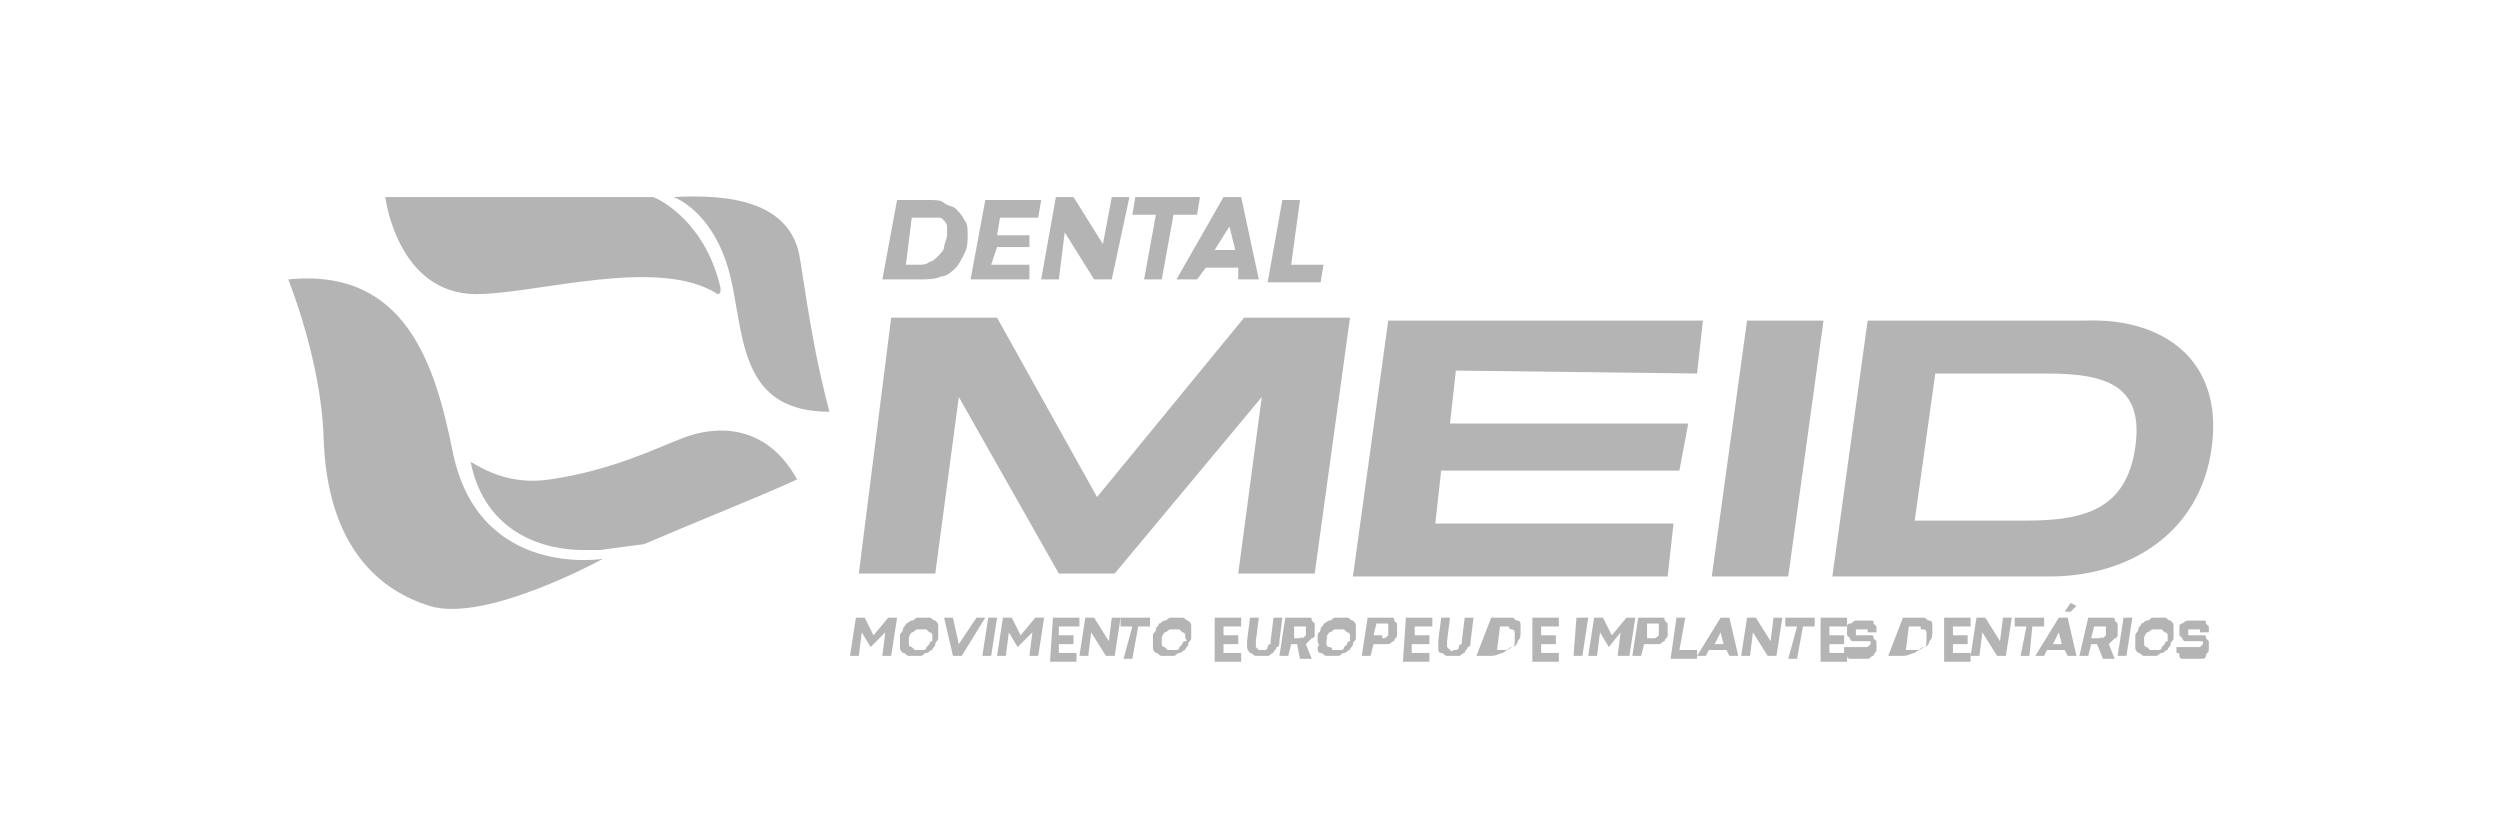 <?xml version="1.0" encoding="utf-8"?>
<!-- Generator: Adobe Illustrator 24.1.2, SVG Export Plug-In . SVG Version: 6.00 Build 0)  -->
<svg version="1.1" id="Layer_1" xmlns="http://www.w3.org/2000/svg" xmlns:xlink="http://www.w3.org/1999/xlink" x="0px" y="0px"
	 viewBox="0 0 85 28.3" style="enable-background:new 0 0 85 28.3;" xml:space="preserve">
<style type="text/css">
	.st0{fill:#B4B4B5;}
</style>
<g>
	<path class="st0" d="M49.5,12.6l-0.2,1.8l8.1,0L57.1,16L49,16l-0.2,1.8l8.1,0l-0.2,1.8l-10.7,0l1.2-8.7l10.7,0l-0.2,1.8L49.5,12.6z
		"/>
	<path class="st0" d="M60.8,19.6l-2.6,0l1.2-8.7l2.6,0L60.8,19.6z"/>
	<path class="st0" d="M75.2,15.2c-0.4,3-2.9,4.4-5.5,4.4l-7.4,0l1.2-8.7l7.4,0C73.5,10.8,75.6,12.2,75.2,15.2z M72.6,15.2
		c0.3-2.1-1-2.5-3-2.5l-3.8,0l-0.7,5l3.8,0C70.9,17.7,72.3,17.3,72.6,15.2z"/>
	<polygon class="st0" points="42.3,10.8 37.3,16.9 33.9,10.8 33.3,10.8 30.3,10.8 29.2,19.5 31.8,19.5 32.6,13.5 36,19.5 37.9,19.5 
		42.9,13.5 42.1,19.5 44.7,19.5 45.9,10.8 	"/>
	<g>
		<g>
			<path class="st0" d="M29.6,22l-0.3-0.5l-0.1,0.8h-0.3l0.2-1.3h0.3l0.3,0.6l0.5-0.6h0.3l-0.2,1.3H30l0.1-0.8L29.6,22L29.6,22z"/>
			<path class="st0" d="M30.6,21.8c0-0.1,0-0.1,0-0.2c0-0.1,0.1-0.1,0.1-0.2c0-0.1,0.1-0.1,0.1-0.2c0.1,0,0.1-0.1,0.2-0.1
				c0.1,0,0.1-0.1,0.2-0.1c0.1,0,0.1,0,0.2,0c0.1,0,0.2,0,0.2,0c0.1,0,0.1,0.1,0.2,0.1c0.1,0.1,0.1,0.1,0.1,0.2c0,0.1,0,0.2,0,0.2
				c0,0.1,0,0.1,0,0.2c0,0.1-0.1,0.1-0.1,0.2c0,0.1-0.1,0.1-0.1,0.2c-0.1,0-0.1,0.1-0.2,0.1c-0.1,0-0.1,0.1-0.2,0.1
				c-0.1,0-0.1,0-0.2,0c-0.1,0-0.2,0-0.2,0c-0.1,0-0.1-0.1-0.2-0.1c-0.1-0.1-0.1-0.1-0.1-0.2C30.6,21.9,30.6,21.9,30.6,21.8z
				 M30.9,21.8c0,0.1,0,0.1,0,0.1c0,0,0,0.1,0.1,0.1c0,0,0.1,0.1,0.1,0.1c0,0,0.1,0,0.1,0c0,0,0.1,0,0.1,0c0,0,0.1,0,0.1,0
				c0,0,0.1,0,0.1-0.1c0,0,0.1-0.1,0.1-0.1c0,0,0-0.1,0.1-0.1c0,0,0-0.1,0-0.1c0-0.1,0-0.1,0-0.1c0,0,0-0.1-0.1-0.1
				c0,0-0.1-0.1-0.1-0.1c0,0-0.1,0-0.1,0c-0.1,0-0.1,0-0.2,0c-0.1,0-0.1,0.1-0.2,0.1c0,0-0.1,0.1-0.1,0.2
				C30.9,21.6,30.9,21.7,30.9,21.8z"/>
			<path class="st0" d="M33.2,21h0.3l-0.8,1.3h-0.3L32.1,21h0.3l0.2,0.9h0L33.2,21z"/>
			<path class="st0" d="M33.6,21h0.3l-0.2,1.3h-0.3L33.6,21z"/>
			<path class="st0" d="M34.6,22l-0.3-0.5l-0.1,0.8h-0.3l0.2-1.3h0.3l0.3,0.6l0.5-0.6h0.3l-0.2,1.3H35l0.1-0.8L34.6,22L34.6,22z"/>
			<path class="st0" d="M35.8,21h0.9l0,0.3H36l0,0.3h0.5l0,0.3h-0.5l0,0.3h0.6l0,0.3h-0.9L35.8,21z"/>
			<path class="st0" d="M37.9,22.3h-0.3l-0.5-0.8L37,22.3h-0.3l0.2-1.3h0.3l0.5,0.8l0.1-0.8h0.3L37.9,22.3z"/>
			<path class="st0" d="M38.5,21.3h-0.4l0-0.3h1l0,0.3h-0.4l-0.2,1.1h-0.3L38.5,21.3z"/>
			<path class="st0" d="M39.2,21.8c0-0.1,0-0.1,0-0.2c0-0.1,0.1-0.1,0.1-0.2c0-0.1,0.1-0.1,0.1-0.2c0.1,0,0.1-0.1,0.2-0.1
				c0.1,0,0.1-0.1,0.2-0.1c0.1,0,0.1,0,0.2,0c0.1,0,0.2,0,0.2,0c0.1,0,0.1,0.1,0.2,0.1c0.1,0.1,0.1,0.1,0.1,0.2c0,0.1,0,0.2,0,0.2
				c0,0.1,0,0.1,0,0.2c0,0.1-0.1,0.1-0.1,0.2c0,0.1-0.1,0.1-0.1,0.2c-0.1,0-0.1,0.1-0.2,0.1c-0.1,0-0.1,0.1-0.2,0.1
				c-0.1,0-0.1,0-0.2,0c-0.1,0-0.2,0-0.2,0c-0.1,0-0.1-0.1-0.2-0.1c-0.1-0.1-0.1-0.1-0.1-0.2C39.2,21.9,39.2,21.9,39.2,21.8z
				 M39.5,21.8c0,0.1,0,0.1,0,0.1c0,0,0,0.1,0.1,0.1c0,0,0.1,0.1,0.1,0.1c0,0,0.1,0,0.1,0c0,0,0.1,0,0.1,0c0,0,0.1,0,0.1,0
				c0,0,0.1,0,0.1-0.1c0,0,0.1-0.1,0.1-0.1c0,0,0-0.1,0.1-0.1s0-0.1,0-0.1c0-0.1,0-0.1,0-0.1c0,0,0-0.1-0.1-0.1c0,0-0.1-0.1-0.1-0.1
				c0,0-0.1,0-0.1,0c-0.1,0-0.1,0-0.2,0c-0.1,0-0.1,0.1-0.2,0.1c0,0-0.1,0.1-0.1,0.2C39.5,21.6,39.5,21.7,39.5,21.8z"/>
			<path class="st0" d="M41.3,21h0.9l0,0.3h-0.6l0,0.3h0.5l0,0.3h-0.5l0,0.3h0.6l0,0.3h-0.9L41.3,21z"/>
			<path class="st0" d="M43.3,21h0.3l-0.1,0.8c0,0.1,0,0.2-0.1,0.2c0,0.1-0.1,0.1-0.1,0.2c-0.1,0-0.1,0.1-0.2,0.1
				c-0.1,0-0.2,0-0.2,0c-0.1,0-0.2,0-0.2,0c-0.1,0-0.1-0.1-0.2-0.1c0,0-0.1-0.1-0.1-0.2c0-0.1,0-0.1,0-0.2l0.1-0.8h0.3l-0.1,0.8
				c0,0,0,0.1,0,0.1c0,0,0,0.1,0,0.1c0,0,0,0,0.1,0.1c0,0,0.1,0,0.1,0c0,0,0.1,0,0.1,0c0,0,0.1,0,0.1-0.1s0.1-0.1,0.1-0.1
				c0,0,0-0.1,0-0.1L43.3,21z"/>
			<path class="st0" d="M44.1,21.9h-0.2l-0.1,0.4h-0.3l0.2-1.3h0.6c0.1,0,0.1,0,0.2,0c0.1,0,0.1,0,0.1,0.1c0,0,0.1,0.1,0.1,0.1
				c0,0,0,0.1,0,0.2c0,0.1,0,0.1,0,0.2c0,0,0,0.1-0.1,0.1c0,0-0.1,0.1-0.1,0.1c0,0-0.1,0.1-0.1,0.1l0.2,0.5h-0.4L44.1,21.9z
				 M44.2,21.7C44.3,21.7,44.3,21.6,44.2,21.7c0.1,0,0.1,0,0.2-0.1c0,0,0,0,0-0.1c0,0,0-0.1,0-0.1c0,0,0,0,0-0.1c0,0,0,0,0,0
				c0,0,0,0,0,0c0,0,0,0-0.1,0h-0.3L44,21.7H44.2z"/>
			<path class="st0" d="M44.8,21.8c0-0.1,0-0.1,0-0.2c0-0.1,0.1-0.1,0.1-0.2c0-0.1,0.1-0.1,0.1-0.2c0.1,0,0.1-0.1,0.2-0.1
				c0.1,0,0.1-0.1,0.2-0.1c0.1,0,0.1,0,0.2,0c0.1,0,0.2,0,0.2,0c0.1,0,0.1,0.1,0.2,0.1c0.1,0.1,0.1,0.1,0.1,0.2c0,0.1,0,0.2,0,0.2
				c0,0.1,0,0.1,0,0.2c0,0.1-0.1,0.1-0.1,0.2c0,0.1-0.1,0.1-0.1,0.2c-0.1,0-0.1,0.1-0.2,0.1c-0.1,0-0.1,0.1-0.2,0.1
				c-0.1,0-0.1,0-0.2,0c-0.1,0-0.2,0-0.2,0c-0.1,0-0.1-0.1-0.2-0.1s-0.1-0.1-0.1-0.2C44.9,21.9,44.8,21.9,44.8,21.8z M45.1,21.8
				c0,0.1,0,0.1,0,0.1c0,0,0,0.1,0.1,0.1s0.1,0.1,0.1,0.1c0,0,0.1,0,0.1,0c0,0,0.1,0,0.1,0c0,0,0.1,0,0.1,0c0,0,0.1,0,0.1-0.1
				c0,0,0.1-0.1,0.1-0.1c0,0,0-0.1,0.1-0.1c0,0,0-0.1,0-0.1c0-0.1,0-0.1,0-0.1c0,0,0-0.1-0.1-0.1c0,0-0.1-0.1-0.1-0.1
				c0,0-0.1,0-0.1,0c-0.1,0-0.1,0-0.2,0c-0.1,0-0.1,0.1-0.2,0.1c0,0-0.1,0.1-0.1,0.2C45.2,21.6,45.1,21.7,45.1,21.8z"/>
			<path class="st0" d="M46.7,21.9l-0.1,0.4h-0.3l0.2-1.3h0.6c0.1,0,0.1,0,0.2,0c0.1,0,0.1,0,0.1,0.1c0,0,0.1,0.1,0.1,0.1
				c0,0,0,0.1,0,0.2c0,0.1,0,0.1,0,0.2c0,0.1-0.1,0.1-0.1,0.2c-0.1,0-0.1,0.1-0.2,0.1c-0.1,0-0.1,0-0.2,0H46.7z M47,21.7
				C47.1,21.7,47.1,21.7,47,21.7c0.1,0,0.1,0,0.2-0.1c0,0,0,0,0-0.1c0,0,0-0.1,0-0.1c0,0,0,0,0-0.1c0,0,0,0,0-0.1c0,0,0,0,0,0
				c0,0,0,0-0.1,0h-0.3l-0.1,0.4H47z"/>
			<path class="st0" d="M47.8,21h0.9l0,0.3h-0.6l0,0.3h0.5l0,0.3H48l0,0.3h0.6l0,0.3h-0.9L47.8,21z"/>
			<path class="st0" d="M49.8,21h0.3l-0.1,0.8c0,0.1,0,0.2-0.1,0.2c0,0.1-0.1,0.1-0.1,0.2c-0.1,0-0.1,0.1-0.2,0.1
				c-0.1,0-0.2,0-0.2,0c-0.1,0-0.2,0-0.2,0c-0.1,0-0.1-0.1-0.2-0.1s-0.1-0.1-0.1-0.2c0-0.1,0-0.1,0-0.2l0.1-0.8h0.3l-0.1,0.8
				c0,0,0,0.1,0,0.1c0,0,0,0.1,0,0.1c0,0,0,0,0.1,0.1s0.1,0,0.1,0c0,0,0.1,0,0.1,0c0,0,0.1,0,0.1-0.1s0.1-0.1,0.1-0.1
				c0,0,0-0.1,0-0.1L49.8,21z"/>
			<path class="st0" d="M50.7,21h0.5c0.1,0,0.2,0,0.2,0c0.1,0,0.1,0.1,0.2,0.1c0.1,0,0.1,0.1,0.1,0.2c0,0.1,0,0.1,0,0.2
				c0,0.1,0,0.2-0.1,0.3c0,0.1-0.1,0.2-0.2,0.2c-0.1,0.1-0.2,0.1-0.3,0.2c-0.1,0-0.2,0.1-0.4,0.1h-0.5L50.7,21z M51,22.1
				c0.1,0,0.1,0,0.2,0c0.1,0,0.1-0.1,0.2-0.1s0.1-0.1,0.1-0.2c0-0.1,0-0.1,0-0.2c0,0,0-0.1,0-0.1c0,0,0-0.1-0.1-0.1
				c0,0-0.1,0-0.1-0.1c0,0-0.1,0-0.2,0H51l-0.1,0.8H51z"/>
			<path class="st0" d="M52.1,21h0.9l0,0.3h-0.6l0,0.3h0.5l0,0.3h-0.5l0,0.3h0.6l0,0.3h-0.9L52.1,21z"/>
			<path class="st0" d="M53.6,21H54l-0.2,1.3h-0.3L53.6,21z"/>
			<path class="st0" d="M54.7,22l-0.3-0.5l-0.1,0.8h-0.3l0.2-1.3h0.3l0.3,0.6l0.5-0.6h0.3l-0.2,1.3H55l0.1-0.8L54.7,22L54.7,22z"/>
			<path class="st0" d="M55.9,21.9l-0.1,0.4h-0.3l0.2-1.3h0.6c0.1,0,0.1,0,0.2,0c0.1,0,0.1,0,0.1,0.1c0,0,0.1,0.1,0.1,0.1
				c0,0,0,0.1,0,0.2c0,0.1,0,0.1,0,0.2c0,0.1-0.1,0.1-0.1,0.2c-0.1,0-0.1,0.1-0.2,0.1c-0.1,0-0.1,0-0.2,0H55.9z M56.2,21.7
				C56.2,21.7,56.3,21.7,56.2,21.7c0.1,0,0.1,0,0.2-0.1c0,0,0,0,0-0.1c0,0,0-0.1,0-0.1c0,0,0,0,0-0.1c0,0,0,0,0-0.1c0,0,0,0,0,0
				c0,0,0,0-0.1,0H56L56,21.7H56.2z"/>
			<path class="st0" d="M57,21h0.3l-0.2,1.1h0.6l0,0.3h-0.9L57,21z"/>
			<path class="st0" d="M58.7,22.1h-0.6L58,22.3h-0.3l0.8-1.3h0.3l0.3,1.3h-0.3L58.7,22.1z M58.3,21.9h0.3l-0.1-0.4l0,0h0l0,0
				L58.3,21.9z"/>
			<path class="st0" d="M60.4,22.3h-0.3l-0.5-0.8l-0.1,0.8h-0.3l0.2-1.3h0.3l0.5,0.8l0.1-0.8h0.3L60.4,22.3z"/>
			<path class="st0" d="M61.1,21.3h-0.4l0-0.3h1l0,0.3h-0.4l-0.2,1.1h-0.3L61.1,21.3z"/>
			<path class="st0" d="M61.9,21h0.9l0,0.3h-0.6l0,0.3h0.5l0,0.3h-0.5l0,0.3h0.6l0,0.3h-0.9L61.9,21z"/>
			<path class="st0" d="M63.1,21.9c0,0.1,0,0.1,0,0.1c0,0,0.1,0,0.2,0c0.1,0,0.2,0,0.2,0c0,0,0.1-0.1,0.1-0.1c0,0,0,0,0-0.1
				c0,0,0,0-0.1,0c0,0-0.1,0-0.1,0c0,0-0.1,0-0.1,0c0,0,0,0-0.1,0c0,0-0.1,0-0.1,0c0,0-0.1,0-0.1,0c0,0-0.1,0-0.1-0.1
				c0,0,0,0-0.1-0.1c0,0,0-0.1,0-0.1c0-0.1,0-0.1,0-0.2c0-0.1,0.1-0.1,0.1-0.1c0.1,0,0.1-0.1,0.2-0.1c0.1,0,0.2,0,0.3,0
				c0.1,0,0.1,0,0.2,0c0.1,0,0.1,0,0.1,0.1c0,0,0.1,0.1,0.1,0.1s0,0.1,0,0.2h-0.3c0,0,0,0,0-0.1c0,0,0,0,0,0c0,0,0,0-0.1,0
				c0,0-0.1,0-0.1,0c0,0-0.1,0-0.1,0c0,0-0.1,0-0.1,0c0,0,0,0,0,0c0,0,0,0,0,0.1c0,0,0,0,0,0.1c0,0,0,0,0.1,0c0,0,0.1,0,0.1,0
				c0,0,0.1,0,0.1,0c0.1,0,0.1,0,0.2,0c0.1,0,0.1,0,0.1,0.1c0,0,0.1,0.1,0.1,0.1c0,0,0,0.1,0,0.1c0,0.1,0,0.1,0,0.2
				s-0.1,0.1-0.1,0.2c-0.1,0-0.1,0.1-0.2,0.1c-0.1,0-0.2,0-0.3,0c-0.1,0-0.1,0-0.2,0c-0.1,0-0.1,0-0.1,0c0,0-0.1,0-0.1-0.1
				c0,0,0-0.1-0.1-0.1c0,0,0-0.1,0-0.1s0-0.1,0-0.1H63.1z"/>
			<path class="st0" d="M64.7,21h0.5c0.1,0,0.2,0,0.2,0c0.1,0,0.1,0.1,0.2,0.1c0.1,0,0.1,0.1,0.1,0.2c0,0.1,0,0.1,0,0.2
				c0,0.1,0,0.2-0.1,0.3c0,0.1-0.1,0.2-0.2,0.2c-0.1,0.1-0.2,0.1-0.3,0.2c-0.1,0-0.2,0.1-0.4,0.1h-0.5L64.7,21z M65,22.1
				c0.1,0,0.1,0,0.2,0c0.1,0,0.1-0.1,0.2-0.1s0.1-0.1,0.1-0.2c0-0.1,0-0.1,0-0.2c0,0,0-0.1,0-0.1c0,0,0-0.1-0.1-0.1s-0.1,0-0.1-0.1
				c0,0-0.1,0-0.2,0h-0.2l-0.1,0.8H65z"/>
			<path class="st0" d="M66.1,21h0.9l0,0.3h-0.6l0,0.3h0.5l0,0.3h-0.5l0,0.3h0.6l0,0.3h-0.9L66.1,21z"/>
			<path class="st0" d="M68.2,22.3h-0.3l-0.5-0.8l-0.1,0.8H67l0.2-1.3h0.3l0.5,0.8l0.1-0.8h0.3L68.2,22.3z"/>
			<path class="st0" d="M68.9,21.3h-0.4l0-0.3h1l0,0.3h-0.4L69,22.3h-0.3L68.9,21.3z"/>
			<path class="st0" d="M70.2,22.1h-0.6l-0.1,0.2h-0.3L70,21h0.3l0.3,1.3h-0.3L70.2,22.1z M69.8,21.9h0.3l-0.1-0.4l0,0h0l0,0
				L69.8,21.9z M70.6,20.6l-0.2,0.2h-0.2l0.2-0.3L70.6,20.6z"/>
			<path class="st0" d="M71.3,21.9h-0.2L71,22.3h-0.3L71,21h0.6c0.1,0,0.1,0,0.2,0c0.1,0,0.1,0,0.1,0.1c0,0,0.1,0.1,0.1,0.1
				c0,0,0,0.1,0,0.2c0,0.1,0,0.1,0,0.2c0,0,0,0.1-0.1,0.1c0,0-0.1,0.1-0.1,0.1c0,0-0.1,0.1-0.1,0.1l0.2,0.5h-0.4L71.3,21.9z
				 M71.4,21.7C71.5,21.7,71.5,21.6,71.4,21.7c0.1,0,0.1,0,0.2-0.1c0,0,0,0,0-0.1c0,0,0-0.1,0-0.1c0,0,0,0,0-0.1c0,0,0,0,0,0
				c0,0,0,0,0,0c0,0,0,0-0.1,0h-0.3l-0.1,0.4H71.4z"/>
			<path class="st0" d="M72.2,21h0.3l-0.2,1.3H72L72.2,21z"/>
			<path class="st0" d="M72.6,21.8c0-0.1,0-0.1,0-0.2c0-0.1,0.1-0.1,0.1-0.2c0-0.1,0.1-0.1,0.1-0.2c0.1,0,0.1-0.1,0.2-0.1
				c0.1,0,0.1-0.1,0.2-0.1c0.1,0,0.1,0,0.2,0c0.1,0,0.2,0,0.2,0c0.1,0,0.1,0.1,0.2,0.1c0.1,0.1,0.1,0.1,0.1,0.2c0,0.1,0,0.2,0,0.2
				c0,0.1,0,0.1,0,0.2c0,0.1-0.1,0.1-0.1,0.2c0,0.1-0.1,0.1-0.1,0.2c-0.1,0-0.1,0.1-0.2,0.1c-0.1,0-0.1,0.1-0.2,0.1
				c-0.1,0-0.1,0-0.2,0c-0.1,0-0.2,0-0.2,0c-0.1,0-0.1-0.1-0.2-0.1c-0.1-0.1-0.1-0.1-0.1-0.2C72.6,21.9,72.6,21.9,72.6,21.8z
				 M72.9,21.8c0,0.1,0,0.1,0,0.1c0,0,0,0.1,0.1,0.1c0,0,0.1,0.1,0.1,0.1c0,0,0.1,0,0.1,0c0,0,0.1,0,0.1,0c0,0,0.1,0,0.1,0
				c0,0,0.1,0,0.1-0.1c0,0,0.1-0.1,0.1-0.1c0,0,0-0.1,0.1-0.1c0,0,0-0.1,0-0.1c0-0.1,0-0.1,0-0.1c0,0,0-0.1-0.1-0.1
				c0,0-0.1-0.1-0.1-0.1c0,0-0.1,0-0.1,0c-0.1,0-0.1,0-0.2,0c-0.1,0-0.1,0.1-0.2,0.1c0,0-0.1,0.1-0.1,0.2
				C72.9,21.6,72.9,21.7,72.9,21.8z"/>
			<path class="st0" d="M74.4,21.9c0,0.1,0,0.1,0,0.1c0,0,0.1,0,0.2,0c0.1,0,0.2,0,0.2,0c0,0,0.1-0.1,0.1-0.1c0,0,0,0,0-0.1
				c0,0,0,0-0.1,0c0,0-0.1,0-0.1,0c0,0-0.1,0-0.1,0c0,0,0,0-0.1,0c0,0-0.1,0-0.1,0c0,0-0.1,0-0.1,0c0,0-0.1,0-0.1-0.1
				c0,0,0,0-0.1-0.1c0,0,0-0.1,0-0.1c0-0.1,0-0.1,0-0.2c0-0.1,0.1-0.1,0.1-0.1s0.1-0.1,0.2-0.1c0.1,0,0.2,0,0.3,0c0.1,0,0.1,0,0.2,0
				c0.1,0,0.1,0,0.1,0.1c0,0,0.1,0.1,0.1,0.1c0,0.1,0,0.1,0,0.2h-0.3c0,0,0,0,0-0.1c0,0,0,0,0,0c0,0,0,0-0.1,0c0,0-0.1,0-0.1,0
				c0,0-0.1,0-0.1,0c0,0-0.1,0-0.1,0c0,0,0,0,0,0c0,0,0,0,0,0.1c0,0,0,0,0,0.1c0,0,0,0,0.1,0c0,0,0.1,0,0.1,0c0,0,0.1,0,0.1,0
				c0.1,0,0.1,0,0.2,0c0.1,0,0.1,0,0.1,0.1c0,0,0.1,0.1,0.1,0.1c0,0,0,0.1,0,0.1c0,0.1,0,0.1,0,0.2s-0.1,0.1-0.1,0.2
				s-0.1,0.1-0.2,0.1c-0.1,0-0.2,0-0.3,0c-0.1,0-0.1,0-0.2,0c-0.1,0-0.1,0-0.1,0c0,0-0.1,0-0.1-0.1s0-0.1-0.1-0.1c0,0,0-0.1,0-0.1
				s0-0.1,0-0.1H74.4z"/>
		</g>
	</g>
	<g>
		<path class="st0" d="M30.5,6.8h1.1c0.2,0,0.4,0,0.5,0.1s0.3,0.1,0.4,0.2s0.2,0.2,0.3,0.4c0.1,0.1,0.1,0.3,0.1,0.5
			c0,0.2,0,0.4-0.1,0.6c-0.1,0.2-0.2,0.4-0.3,0.5c-0.1,0.1-0.3,0.3-0.5,0.3c-0.2,0.1-0.5,0.1-0.7,0.1H30L30.5,6.8z M31.2,9
			c0.2,0,0.3,0,0.4-0.1c0.1,0,0.2-0.1,0.3-0.2c0.1-0.1,0.2-0.2,0.2-0.3c0-0.1,0.1-0.3,0.1-0.4c0-0.1,0-0.2,0-0.3s-0.1-0.2-0.1-0.2
			c-0.1-0.1-0.1-0.1-0.2-0.1c-0.1,0-0.2,0-0.3,0H31L30.8,9H31.2z"/>
		<path class="st0" d="M33.5,6.8h1.9l-0.1,0.6H34l-0.1,0.6h1.1L35,8.4h-1.1L33.7,9h1.3L35,9.5h-2L33.5,6.8z"/>
		<path class="st0" d="M37.8,9.5h-0.6l-1-1.6L36,9.5h-0.6l0.5-2.8h0.6l1,1.6l0.3-1.6h0.6L37.8,9.5z"/>
		<path class="st0" d="M39.3,7.3h-0.8l0.1-0.6h2.2l-0.1,0.6h-0.8l-0.4,2.2h-0.6L39.3,7.3z"/>
		<path class="st0" d="M42.1,9.1H41l-0.3,0.4H40l1.6-2.8h0.6l0.6,2.8h-0.7L42.1,9.1z M41.3,8.5H42l-0.2-0.8l0-0.1h0l0,0.1L41.3,8.5z
			"/>
		<path class="st0" d="M43.6,6.8h0.6L43.9,9H45l-0.1,0.6h-1.8L43.6,6.8z"/>
	</g>
	<path class="st0" d="M24.5,9.8c-0.5-2.2-2-3-2.3-3.1c-3.2,0-9.1,0-9.1,0s0.4,3.3,3.1,3.3c2,0,6.2-1.3,8.2,0
		C24.5,10,24.5,9.9,24.5,9.8z"/>
	<path class="st0" d="M22.9,6.7c0,0,1.5,0.5,2,3c0.4,2,0.4,4.3,3.3,4.3c-0.5-1.9-0.7-3.3-1-5.2C26.9,6.8,24.7,6.6,22.9,6.7z"/>
	<path class="st0" d="M19.8,18.7c0.3,0,0.6,0,0.6,0l1.5-0.2c2.1-0.9,3.9-1.6,5.2-2.2c-1.1-2-2.9-1.8-3.9-1.4
		c-0.8,0.3-2.4,1.1-4.5,1.4c-1.3,0.2-2.2-0.3-2.7-0.6C16.5,18.2,18.6,18.7,19.8,18.7z"/>
	<path class="st0" d="M9.8,9.5c0,0,1.1,2.7,1.2,5.3c0.1,3.9,2,5.3,3.6,5.8c1.9,0.6,5.9-1.6,5.9-1.6s-4.2,0.7-5.1-3.6
		C14.8,12.4,13.8,9.1,9.8,9.5z"/>
</g>
</svg>
